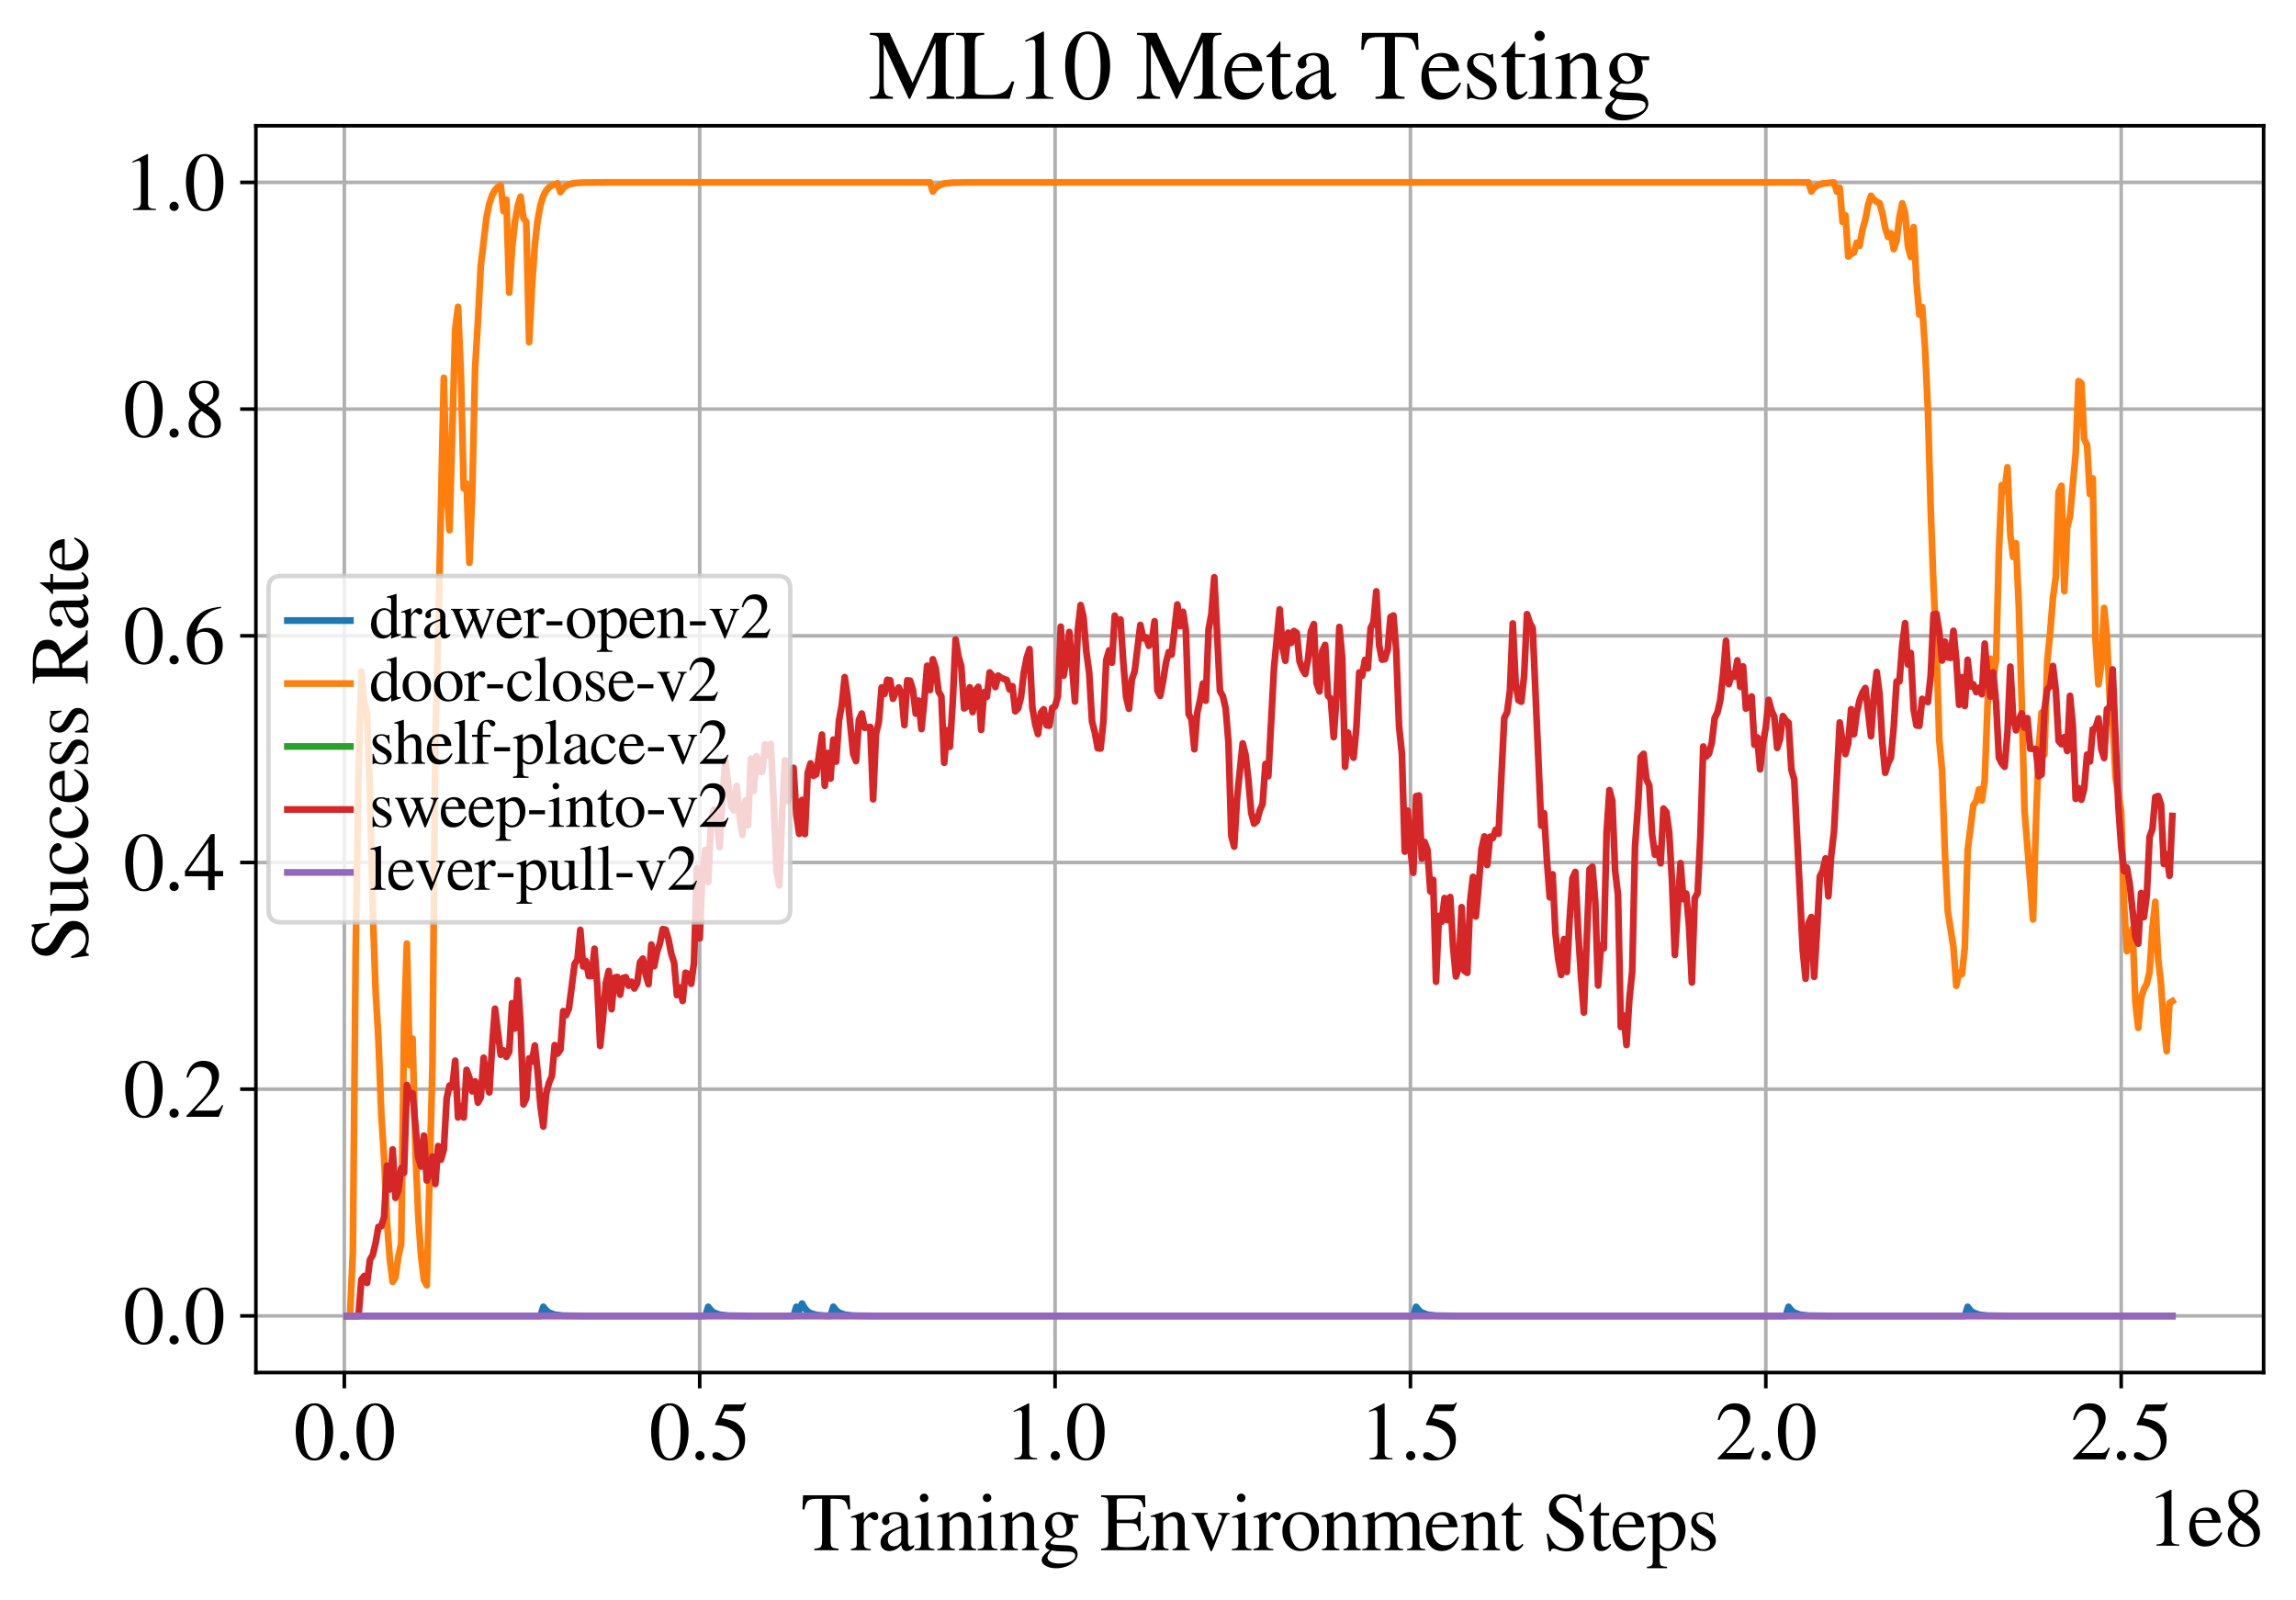 <?xml version="1.0" encoding="utf-8" standalone="no"?>
<!DOCTYPE svg PUBLIC "-//W3C//DTD SVG 1.1//EN"
  "http://www.w3.org/Graphics/SVG/1.1/DTD/svg11.dtd">
<svg xmlns:xlink="http://www.w3.org/1999/xlink" width="510.5pt" height="355.769pt" viewBox="0 0 510.5 355.769" xmlns="http://www.w3.org/2000/svg" version="1.1">
 <defs>
  <style type="text/css">*{stroke-linejoin: round; stroke-linecap: butt}</style>
 </defs>
 <g id="figure_1">
  <g id="patch_1">
   <path d="M 0 355.769 
L 510.5 355.769 
L 510.5 0 
L 0 0 
z
" style="fill: #ffffff"/>
  </g>
  <g id="axes_1">
   <g id="patch_2">
    <path d="M 56.9 305.152 
L 503.3 305.152 
L 503.3 27.952 
L 56.9 27.952 
z
" style="fill: #ffffff"/>
   </g>
   <g id="matplotlib.axis_1">
    <g id="xtick_1">
     <g id="line2d_1">
      <path d="M 76.559 305.152 
L 76.559 27.952 
" clip-path="url(#p63a2a1c8fd)" style="fill: none; stroke: #b0b0b0; stroke-width: 0.8; stroke-linecap: square"/>
     </g>
     <g id="line2d_2">
      <defs>
       <path id="md2940ab680" d="M 0 0 
L 0 3.5 
" style="stroke: #000000; stroke-width: 0.8"/>
      </defs>
      <g>
       <use xlink:href="#md2940ab680" x="76.559" y="305.152" style="stroke: #000000; stroke-width: 0.8"/>
      </g>
     </g>
     <g id="text_1">
      <!-- 0.0 -->
      <g transform="translate(65.309 324.446)scale(0.18 -0.18)">
       <defs>
        <path id="STIXGeneral-Regular-30" d="M 3046 2112 
Q 3046 1683 2963 1302 
Q 2880 922 2717 602 
Q 2554 282 2266 96 
Q 1978 -90 1600 -90 
Q 1210 -90 915 108 
Q 621 307 461 640 
Q 301 973 227 1350 
Q 154 1728 154 2150 
Q 154 2746 301 3222 
Q 448 3699 790 4012 
Q 1133 4326 1626 4326 
Q 2253 4326 2649 3712 
Q 3046 3098 3046 2112 
z
M 2432 2080 
Q 2432 3091 2217 3625 
Q 2003 4160 1587 4160 
Q 1190 4160 979 3622 
Q 768 3085 768 2106 
Q 768 1120 979 598 
Q 1190 77 1600 77 
Q 2003 77 2217 598 
Q 2432 1120 2432 2080 
z
" transform="scale(0.016)"/>
        <path id="STIXGeneral-Regular-2e" d="M 1158 275 
Q 1158 134 1052 32 
Q 947 -70 800 -70 
Q 653 -70 550 32 
Q 448 134 448 281 
Q 448 429 553 534 
Q 659 640 806 640 
Q 947 640 1052 531 
Q 1158 422 1158 275 
z
" transform="scale(0.016)"/>
       </defs>
       <use xlink:href="#STIXGeneral-Regular-30"/>
       <use xlink:href="#STIXGeneral-Regular-2e" x="50"/>
       <use xlink:href="#STIXGeneral-Regular-30" x="75"/>
      </g>
     </g>
    </g>
    <g id="xtick_2">
     <g id="line2d_3">
      <path d="M 155.573 305.152 
L 155.573 27.952 
" clip-path="url(#p63a2a1c8fd)" style="fill: none; stroke: #b0b0b0; stroke-width: 0.8; stroke-linecap: square"/>
     </g>
     <g id="line2d_4">
      <g>
       <use xlink:href="#md2940ab680" x="155.573" y="305.152" style="stroke: #000000; stroke-width: 0.8"/>
      </g>
     </g>
     <g id="text_2">
      <!-- 0.5 -->
      <g transform="translate(144.323 324.446)scale(0.18 -0.18)">
       <defs>
        <path id="STIXGeneral-Regular-35" d="M 2803 4358 
L 2573 3814 
Q 2534 3731 2400 3731 
L 1158 3731 
L 902 3187 
Q 1606 3053 1920 2896 
Q 2234 2739 2502 2368 
Q 2726 2061 2726 1555 
Q 2726 1094 2576 780 
Q 2426 467 2099 224 
Q 1664 -90 1011 -90 
Q 646 -90 422 19 
Q 198 128 198 307 
Q 198 550 486 550 
Q 717 550 960 352 
Q 1210 147 1414 147 
Q 1747 147 2012 480 
Q 2278 813 2278 1229 
Q 2278 1843 1850 2189 
Q 1293 2637 486 2637 
Q 410 2637 410 2688 
L 416 2720 
L 1114 4237 
L 2438 4237 
Q 2547 4237 2608 4269 
Q 2669 4301 2746 4403 
L 2803 4358 
z
" transform="scale(0.016)"/>
       </defs>
       <use xlink:href="#STIXGeneral-Regular-30"/>
       <use xlink:href="#STIXGeneral-Regular-2e" x="50"/>
       <use xlink:href="#STIXGeneral-Regular-35" x="75"/>
      </g>
     </g>
    </g>
    <g id="xtick_3">
     <g id="line2d_5">
      <path d="M 234.588 305.152 
L 234.588 27.952 
" clip-path="url(#p63a2a1c8fd)" style="fill: none; stroke: #b0b0b0; stroke-width: 0.8; stroke-linecap: square"/>
     </g>
     <g id="line2d_6">
      <g>
       <use xlink:href="#md2940ab680" x="234.588" y="305.152" style="stroke: #000000; stroke-width: 0.8"/>
      </g>
     </g>
     <g id="text_3">
      <!-- 1.0 -->
      <g transform="translate(223.338 324.446)scale(0.18 -0.18)">
       <defs>
        <path id="STIXGeneral-Regular-31" d="M 2522 0 
L 755 0 
L 755 96 
Q 1107 115 1235 227 
Q 1363 339 1363 608 
L 1363 3482 
Q 1363 3795 1171 3795 
Q 1082 3795 883 3718 
L 710 3654 
L 710 3744 
L 1856 4326 
L 1914 4307 
L 1914 486 
Q 1914 275 2042 185 
Q 2170 96 2522 96 
L 2522 0 
z
" transform="scale(0.016)"/>
       </defs>
       <use xlink:href="#STIXGeneral-Regular-31"/>
       <use xlink:href="#STIXGeneral-Regular-2e" x="50"/>
       <use xlink:href="#STIXGeneral-Regular-30" x="75"/>
      </g>
     </g>
    </g>
    <g id="xtick_4">
     <g id="line2d_7">
      <path d="M 313.602 305.152 
L 313.602 27.952 
" clip-path="url(#p63a2a1c8fd)" style="fill: none; stroke: #b0b0b0; stroke-width: 0.8; stroke-linecap: square"/>
     </g>
     <g id="line2d_8">
      <g>
       <use xlink:href="#md2940ab680" x="313.602" y="305.152" style="stroke: #000000; stroke-width: 0.8"/>
      </g>
     </g>
     <g id="text_4">
      <!-- 1.5 -->
      <g transform="translate(302.352 324.446)scale(0.18 -0.18)">
       <use xlink:href="#STIXGeneral-Regular-31"/>
       <use xlink:href="#STIXGeneral-Regular-2e" x="50"/>
       <use xlink:href="#STIXGeneral-Regular-35" x="75"/>
      </g>
     </g>
    </g>
    <g id="xtick_5">
     <g id="line2d_9">
      <path d="M 392.617 305.152 
L 392.617 27.952 
" clip-path="url(#p63a2a1c8fd)" style="fill: none; stroke: #b0b0b0; stroke-width: 0.8; stroke-linecap: square"/>
     </g>
     <g id="line2d_10">
      <g>
       <use xlink:href="#md2940ab680" x="392.617" y="305.152" style="stroke: #000000; stroke-width: 0.8"/>
      </g>
     </g>
     <g id="text_5">
      <!-- 2.0 -->
      <g transform="translate(381.367 324.446)scale(0.18 -0.18)">
       <defs>
        <path id="STIXGeneral-Regular-32" d="M 3034 877 
L 2688 0 
L 186 0 
L 186 77 
L 1325 1286 
Q 1773 1754 1965 2144 
Q 2157 2534 2157 2950 
Q 2157 3379 1920 3616 
Q 1683 3853 1267 3853 
Q 922 3853 720 3673 
Q 518 3494 326 3021 
L 192 3053 
Q 301 3648 630 3987 
Q 960 4326 1523 4326 
Q 2054 4326 2380 4006 
Q 2707 3686 2707 3200 
Q 2707 2477 1888 1613 
L 832 486 
L 2330 486 
Q 2541 486 2665 569 
Q 2790 653 2944 915 
L 3034 877 
z
" transform="scale(0.016)"/>
       </defs>
       <use xlink:href="#STIXGeneral-Regular-32"/>
       <use xlink:href="#STIXGeneral-Regular-2e" x="50"/>
       <use xlink:href="#STIXGeneral-Regular-30" x="75"/>
      </g>
     </g>
    </g>
    <g id="xtick_6">
     <g id="line2d_11">
      <path d="M 471.631 305.152 
L 471.631 27.952 
" clip-path="url(#p63a2a1c8fd)" style="fill: none; stroke: #b0b0b0; stroke-width: 0.8; stroke-linecap: square"/>
     </g>
     <g id="line2d_12">
      <g>
       <use xlink:href="#md2940ab680" x="471.631" y="305.152" style="stroke: #000000; stroke-width: 0.8"/>
      </g>
     </g>
     <g id="text_6">
      <!-- 2.5 -->
      <g transform="translate(460.381 324.446)scale(0.18 -0.18)">
       <use xlink:href="#STIXGeneral-Regular-32"/>
       <use xlink:href="#STIXGeneral-Regular-2e" x="50"/>
       <use xlink:href="#STIXGeneral-Regular-35" x="75"/>
      </g>
     </g>
    </g>
    <g id="text_7">
     <!-- Training Environment Steps -->
     <g transform="translate(178.105 344.646)scale(0.18 -0.18)">
      <defs>
       <path id="STIXGeneral-Regular-54" d="M 3795 3149 
L 3642 3149 
Q 3539 3674 3353 3821 
Q 3168 3968 2656 3968 
L 2278 3968 
L 2278 710 
Q 2278 346 2387 243 
Q 2496 141 2893 122 
L 2893 0 
L 1024 0 
L 1024 122 
Q 1427 147 1526 256 
Q 1626 365 1626 787 
L 1626 3968 
L 1242 3968 
Q 723 3968 540 3817 
Q 358 3667 262 3149 
L 109 3149 
L 154 4237 
L 3750 4237 
L 3795 3149 
z
" transform="scale(0.016)"/>
       <path id="STIXGeneral-Regular-72" d="M 1024 2931 
L 1024 2342 
Q 1267 2688 1430 2816 
Q 1594 2944 1792 2944 
Q 1958 2944 2051 2854 
Q 2144 2765 2144 2605 
Q 2144 2470 2077 2393 
Q 2010 2317 1894 2317 
Q 1773 2317 1638 2445 
Q 1536 2541 1472 2541 
Q 1338 2541 1181 2355 
Q 1024 2170 1024 2016 
L 1024 576 
Q 1024 301 1133 205 
Q 1242 109 1568 96 
L 1568 0 
L 32 0 
L 32 96 
Q 339 154 412 224 
Q 486 294 486 538 
L 486 2138 
Q 486 2349 438 2435 
Q 390 2522 269 2522 
Q 166 2522 45 2496 
L 45 2598 
Q 448 2726 992 2944 
L 1024 2931 
z
" transform="scale(0.016)"/>
       <path id="STIXGeneral-Regular-61" d="M 2829 422 
L 2829 243 
Q 2586 -64 2253 -64 
Q 1888 -64 1843 403 
L 1837 403 
Q 1427 -64 909 -64 
Q 608 -64 422 112 
Q 237 288 237 602 
Q 237 1050 685 1350 
Q 992 1555 1837 1869 
L 1837 2214 
Q 1837 2502 1699 2646 
Q 1562 2790 1338 2790 
Q 1146 2790 1018 2697 
Q 890 2605 890 2477 
Q 890 2419 909 2348 
Q 928 2278 928 2208 
Q 928 2112 841 2029 
Q 755 1946 634 1946 
Q 525 1946 441 2029 
Q 358 2112 358 2240 
Q 358 2547 685 2752 
Q 986 2944 1421 2944 
Q 1939 2944 2176 2656 
Q 2291 2522 2323 2384 
Q 2355 2246 2355 1946 
L 2355 723 
Q 2355 301 2554 301 
Q 2682 301 2829 422 
z
M 1837 813 
L 1837 1715 
Q 1248 1510 1018 1293 
Q 800 1094 800 800 
Q 800 557 921 432 
Q 1043 307 1242 307 
Q 1453 307 1613 410 
Q 1747 506 1792 589 
Q 1837 672 1837 813 
z
" transform="scale(0.016)"/>
       <path id="STIXGeneral-Regular-69" d="M 1152 4045 
Q 1152 3904 1056 3811 
Q 960 3718 819 3718 
Q 685 3718 592 3811 
Q 499 3904 499 4045 
Q 499 4179 595 4275 
Q 691 4371 826 4371 
Q 966 4371 1059 4275 
Q 1152 4179 1152 4045 
z
M 1619 0 
L 102 0 
L 102 96 
Q 435 115 521 211 
Q 608 307 608 666 
L 608 2118 
Q 608 2342 563 2432 
Q 518 2522 397 2522 
Q 243 2522 128 2490 
L 128 2592 
L 1120 2944 
L 1146 2918 
L 1146 672 
Q 1146 314 1226 218 
Q 1306 122 1619 96 
L 1619 0 
z
" transform="scale(0.016)"/>
       <path id="STIXGeneral-Regular-6e" d="M 3104 0 
L 1773 0 
L 1779 96 
Q 2016 115 2096 233 
Q 2176 352 2176 672 
L 2176 1946 
Q 2176 2592 1709 2592 
Q 1549 2592 1408 2515 
Q 1267 2438 1050 2227 
L 1050 461 
Q 1050 269 1136 192 
Q 1222 115 1466 96 
L 1466 0 
L 115 0 
L 115 96 
Q 358 115 435 214 
Q 512 314 512 602 
L 512 2157 
Q 512 2394 467 2483 
Q 422 2573 288 2573 
Q 160 2573 102 2547 
L 102 2656 
Q 550 2784 979 2944 
L 1030 2925 
L 1030 2426 
L 1037 2426 
Q 1491 2944 1958 2944 
Q 2323 2944 2518 2688 
Q 2714 2432 2714 1958 
L 2714 544 
Q 2714 288 2790 205 
Q 2867 122 3104 96 
L 3104 0 
z
" transform="scale(0.016)"/>
       <path id="STIXGeneral-Regular-67" d="M 3008 2483 
L 2477 2483 
Q 2598 2208 2598 1946 
Q 2598 1453 2265 1203 
Q 1933 954 1600 954 
Q 1530 954 1357 973 
L 1235 986 
Q 1107 947 979 812 
Q 851 678 851 582 
Q 851 435 1350 410 
L 2176 371 
Q 2528 358 2739 172 
Q 2950 -13 2950 -314 
Q 2950 -685 2566 -986 
Q 2035 -1395 1286 -1395 
Q 826 -1395 502 -1212 
Q 179 -1030 179 -774 
Q 179 -595 320 -419 
Q 461 -243 806 6 
Q 602 102 534 172 
Q 467 243 467 346 
Q 467 531 762 787 
Q 909 915 1037 1043 
Q 717 1203 579 1401 
Q 442 1600 442 1901 
Q 442 2336 752 2640 
Q 1062 2944 1510 2944 
Q 1766 2944 2022 2848 
L 2163 2797 
Q 2349 2733 2515 2733 
L 3008 2733 
L 3008 2483 
z
M 973 2163 
L 973 2144 
Q 973 1683 1155 1398 
Q 1338 1114 1632 1114 
Q 1850 1114 1978 1270 
Q 2106 1427 2106 1690 
Q 2106 2112 1914 2464 
Q 1754 2765 1446 2765 
Q 1222 2765 1097 2605 
Q 973 2445 973 2163 
z
M 2771 -410 
Q 2771 -230 2595 -163 
Q 2419 -96 1978 -96 
Q 1344 -96 941 -13 
Q 749 -243 688 -348 
Q 627 -454 627 -563 
Q 627 -774 880 -902 
Q 1133 -1030 1555 -1030 
Q 2099 -1030 2435 -860 
Q 2771 -691 2771 -410 
z
" transform="scale(0.016)"/>
       <path id="STIXGeneral-Regular-20" transform="scale(0.016)"/>
       <path id="STIXGeneral-Regular-45" d="M 3821 1082 
L 3526 0 
L 77 0 
L 77 122 
Q 442 147 538 252 
Q 634 358 634 730 
L 634 3520 
Q 634 3878 534 3987 
Q 435 4096 77 4115 
L 77 4237 
L 3469 4237 
L 3494 3322 
L 3334 3322 
Q 3264 3750 3085 3872 
Q 2906 3994 2349 3994 
L 1510 3994 
Q 1370 3994 1328 3952 
Q 1286 3910 1286 3763 
L 1286 2355 
L 2253 2355 
Q 2656 2355 2787 2470 
Q 2918 2586 2976 2970 
L 3123 2970 
L 3123 1472 
L 2976 1472 
Q 2918 1875 2790 1984 
Q 2662 2093 2253 2093 
L 1286 2093 
L 1286 538 
Q 1286 346 1420 291 
Q 1555 237 1933 237 
L 2163 237 
Q 2848 237 3136 403 
Q 3424 570 3642 1082 
L 3821 1082 
z
" transform="scale(0.016)"/>
       <path id="STIXGeneral-Regular-76" d="M 3053 2880 
L 3053 2784 
Q 2906 2771 2835 2688 
Q 2765 2605 2637 2285 
L 1818 230 
Q 1690 -90 1638 -90 
Q 1587 -90 1523 77 
Q 1510 96 1497 141 
Q 1485 186 1472 211 
L 704 2048 
Q 499 2534 403 2652 
Q 307 2771 122 2784 
L 122 2880 
L 1376 2880 
L 1376 2784 
Q 1210 2771 1146 2732 
Q 1082 2694 1082 2611 
Q 1082 2509 1139 2368 
L 1792 730 
L 2426 2387 
Q 2464 2483 2464 2579 
Q 2464 2758 2163 2784 
L 2163 2880 
L 3053 2880 
z
" transform="scale(0.016)"/>
       <path id="STIXGeneral-Regular-6f" d="M 3008 1478 
Q 3008 806 2608 371 
Q 2208 -64 1568 -64 
Q 979 -64 582 368 
Q 186 800 186 1459 
Q 186 2125 582 2534 
Q 979 2944 1626 2944 
Q 2221 2944 2614 2537 
Q 3008 2131 3008 1478 
z
M 2432 1306 
Q 2432 2035 2112 2445 
Q 1856 2765 1504 2765 
Q 1171 2765 966 2493 
Q 762 2221 762 1747 
Q 762 928 1101 435 
Q 1318 115 1677 115 
Q 2029 115 2230 432 
Q 2432 749 2432 1306 
z
" transform="scale(0.016)"/>
       <path id="STIXGeneral-Regular-6d" d="M 4960 0 
L 3565 0 
L 3565 96 
Q 3834 122 3907 208 
Q 3981 294 3981 576 
L 3981 1894 
Q 3981 2278 3869 2444 
Q 3757 2611 3488 2611 
Q 3264 2611 3107 2521 
Q 2950 2432 2803 2221 
L 2803 608 
Q 2803 301 2896 201 
Q 2989 102 3264 96 
L 3264 0 
L 1830 0 
L 1830 96 
Q 2112 115 2189 188 
Q 2266 262 2266 550 
L 2266 1901 
Q 2266 2611 1850 2611 
Q 1670 2611 1468 2531 
Q 1267 2451 1171 2336 
Q 1088 2240 1088 2227 
L 1088 448 
Q 1088 243 1177 176 
Q 1267 109 1523 96 
L 1523 0 
L 102 0 
L 102 96 
Q 371 102 460 195 
Q 550 288 550 563 
L 550 2150 
Q 550 2387 499 2480 
Q 448 2573 326 2573 
Q 230 2573 122 2547 
L 122 2656 
Q 557 2778 1011 2944 
L 1062 2925 
L 1062 2451 
L 1075 2451 
Q 1363 2752 1584 2848 
Q 1805 2944 2054 2944 
Q 2560 2944 2733 2406 
Q 3232 2944 3776 2944 
Q 4518 2944 4518 1792 
L 4518 493 
Q 4518 282 4582 202 
Q 4646 122 4794 109 
L 4960 96 
L 4960 0 
z
" transform="scale(0.016)"/>
       <path id="STIXGeneral-Regular-65" d="M 2611 1050 
L 2714 1005 
Q 2330 -64 1376 -64 
Q 813 -64 486 329 
Q 160 723 160 1389 
Q 160 2074 525 2509 
Q 890 2944 1485 2944 
Q 2061 2944 2374 2502 
Q 2560 2246 2592 1773 
L 621 1773 
Q 646 1370 700 1158 
Q 755 947 915 730 
Q 1184 378 1626 378 
Q 1939 378 2153 531 
Q 2368 685 2611 1050 
z
M 634 1978 
L 1939 1978 
Q 1882 2381 1750 2547 
Q 1619 2714 1312 2714 
Q 1043 2714 864 2525 
Q 685 2336 634 1978 
z
" transform="scale(0.016)"/>
       <path id="STIXGeneral-Regular-74" d="M 1702 493 
L 1786 422 
Q 1478 -64 1011 -64 
Q 448 -64 448 749 
L 448 2675 
L 109 2675 
Q 83 2694 83 2720 
Q 83 2771 192 2842 
Q 435 2982 813 3526 
Q 826 3546 874 3606 
Q 922 3667 941 3706 
Q 986 3706 986 3622 
L 986 2880 
L 1632 2880 
L 1632 2675 
L 986 2675 
L 986 845 
Q 986 538 1062 403 
Q 1139 269 1318 269 
Q 1510 269 1702 493 
z
" transform="scale(0.016)"/>
       <path id="STIXGeneral-Regular-53" d="M 3002 2963 
L 2842 2963 
Q 2733 3360 2579 3565 
Q 2189 4064 1651 4064 
Q 1357 4064 1181 3894 
Q 1005 3725 1005 3456 
Q 1005 3328 1069 3206 
Q 1133 3085 1206 2998 
Q 1280 2912 1465 2784 
Q 1651 2656 1766 2589 
Q 1882 2522 2150 2362 
Q 2669 2061 2905 1763 
Q 3142 1466 3142 1107 
Q 3142 576 2771 243 
Q 2400 -90 1837 -90 
Q 1421 -90 1082 58 
Q 915 128 781 128 
Q 704 128 653 70 
Q 602 13 602 -83 
L 461 -83 
L 275 1274 
L 416 1274 
Q 845 141 1734 141 
Q 2074 141 2285 342 
Q 2496 544 2496 858 
Q 2496 1158 2310 1363 
Q 2003 1696 1235 2106 
Q 454 2522 454 3206 
Q 454 3718 768 4022 
Q 1082 4326 1568 4326 
Q 1907 4326 2240 4186 
Q 2413 4109 2522 4109 
Q 2688 4109 2726 4326 
L 2861 4326 
L 3002 2963 
z
" transform="scale(0.016)"/>
       <path id="STIXGeneral-Regular-70" d="M 1018 2931 
L 1018 2438 
Q 1421 2944 1939 2944 
Q 2406 2944 2707 2560 
Q 3008 2176 3008 1581 
Q 3008 883 2621 409 
Q 2234 -64 1664 -64 
Q 1466 -64 1328 -6 
Q 1190 51 1018 211 
L 1018 -794 
Q 1018 -1094 1120 -1180 
Q 1222 -1267 1581 -1274 
L 1581 -1389 
L 32 -1389 
L 32 -1280 
Q 314 -1254 397 -1171 
Q 480 -1088 480 -838 
L 480 2157 
Q 480 2381 429 2451 
Q 378 2522 218 2522 
Q 115 2522 58 2515 
L 58 2618 
Q 506 2752 979 2944 
L 1018 2931 
z
M 1018 2138 
L 1018 563 
Q 1018 422 1238 281 
Q 1459 141 1683 141 
Q 2029 141 2243 467 
Q 2458 794 2458 1325 
Q 2458 1888 2243 2224 
Q 2029 2560 1670 2560 
Q 1446 2560 1232 2419 
Q 1018 2278 1018 2138 
z
" transform="scale(0.016)"/>
       <path id="STIXGeneral-Regular-73" d="M 998 1926 
L 1664 1523 
Q 1984 1331 2105 1164 
Q 2227 998 2227 736 
Q 2227 416 1961 176 
Q 1696 -64 1331 -64 
Q 1030 -64 864 -6 
Q 691 51 570 51 
Q 461 51 416 -26 
L 333 -26 
L 333 979 
L 435 979 
Q 538 512 730 294 
Q 922 77 1248 77 
Q 1485 77 1632 211 
Q 1779 346 1779 550 
Q 1779 845 1440 1030 
L 1094 1222 
Q 326 1651 326 2150 
Q 326 2522 566 2730 
Q 806 2938 1210 2938 
Q 1491 2938 1638 2867 
Q 1754 2816 1818 2816 
Q 1862 2816 1920 2880 
L 1990 2880 
L 2022 2010 
L 1926 2010 
Q 1818 2445 1654 2621 
Q 1491 2797 1203 2797 
Q 986 2797 854 2688 
Q 723 2579 723 2362 
Q 723 2253 796 2128 
Q 870 2003 998 1926 
z
" transform="scale(0.016)"/>
      </defs>
      <use xlink:href="#STIXGeneral-Regular-54"/>
      <use xlink:href="#STIXGeneral-Regular-72" x="61.1"/>
      <use xlink:href="#STIXGeneral-Regular-61" x="94.4"/>
      <use xlink:href="#STIXGeneral-Regular-69" x="138.8"/>
      <use xlink:href="#STIXGeneral-Regular-6e" x="166.6"/>
      <use xlink:href="#STIXGeneral-Regular-69" x="216.6"/>
      <use xlink:href="#STIXGeneral-Regular-6e" x="244.4"/>
      <use xlink:href="#STIXGeneral-Regular-67" x="294.4"/>
      <use xlink:href="#STIXGeneral-Regular-20" x="344.4"/>
      <use xlink:href="#STIXGeneral-Regular-45" x="369.4"/>
      <use xlink:href="#STIXGeneral-Regular-6e" x="430.5"/>
      <use xlink:href="#STIXGeneral-Regular-76" x="480.5"/>
      <use xlink:href="#STIXGeneral-Regular-69" x="530.5"/>
      <use xlink:href="#STIXGeneral-Regular-72" x="558.3"/>
      <use xlink:href="#STIXGeneral-Regular-6f" x="591.6"/>
      <use xlink:href="#STIXGeneral-Regular-6e" x="641.6"/>
      <use xlink:href="#STIXGeneral-Regular-6d" x="691.6"/>
      <use xlink:href="#STIXGeneral-Regular-65" x="769.4"/>
      <use xlink:href="#STIXGeneral-Regular-6e" x="813.8"/>
      <use xlink:href="#STIXGeneral-Regular-74" x="863.8"/>
      <use xlink:href="#STIXGeneral-Regular-20" x="891.6"/>
      <use xlink:href="#STIXGeneral-Regular-53" x="916.6"/>
      <use xlink:href="#STIXGeneral-Regular-74" x="972.2"/>
      <use xlink:href="#STIXGeneral-Regular-65" x="1000"/>
      <use xlink:href="#STIXGeneral-Regular-70" x="1044.4"/>
      <use xlink:href="#STIXGeneral-Regular-73" x="1094.4"/>
     </g>
    </g>
    <g id="text_8">
     <!-- 1e8 -->
     <g transform="translate(477.307 343.646)scale(0.18 -0.18)">
      <defs>
       <path id="STIXGeneral-Regular-38" d="M 2848 992 
Q 2848 499 2505 204 
Q 2163 -90 1587 -90 
Q 1050 -90 704 204 
Q 358 499 358 954 
Q 358 1293 524 1533 
Q 691 1773 1190 2125 
Q 710 2522 553 2765 
Q 397 3008 397 3328 
Q 397 3782 745 4054 
Q 1094 4326 1638 4326 
Q 2106 4326 2410 4060 
Q 2714 3795 2714 3411 
Q 2714 3059 2531 2848 
Q 2349 2637 1856 2374 
Q 2432 1990 2640 1689 
Q 2848 1389 2848 992 
z
M 2272 3411 
Q 2272 3744 2086 3945 
Q 1901 4147 1574 4147 
Q 1248 4147 1059 3977 
Q 870 3808 870 3513 
Q 870 3219 1059 2979 
Q 1248 2739 1670 2490 
Q 1997 2682 2134 2896 
Q 2272 3110 2272 3411 
z
M 1734 1741 
L 1357 1997 
Q 1075 1766 960 1545 
Q 845 1325 845 1011 
Q 845 576 1065 333 
Q 1286 90 1658 90 
Q 1971 90 2166 285 
Q 2362 480 2362 794 
Q 2362 1082 2214 1299 
Q 2067 1517 1734 1741 
z
" transform="scale(0.016)"/>
      </defs>
      <use xlink:href="#STIXGeneral-Regular-31"/>
      <use xlink:href="#STIXGeneral-Regular-65" x="50"/>
      <use xlink:href="#STIXGeneral-Regular-38" x="94.4"/>
     </g>
    </g>
   </g>
   <g id="matplotlib.axis_2">
    <g id="ytick_1">
     <g id="line2d_13">
      <path d="M 56.9 292.552 
L 503.3 292.552 
" clip-path="url(#p63a2a1c8fd)" style="fill: none; stroke: #b0b0b0; stroke-width: 0.8; stroke-linecap: square"/>
     </g>
     <g id="line2d_14">
      <defs>
       <path id="m4eff7bd503" d="M 0 0 
L -3.5 0 
" style="stroke: #000000; stroke-width: 0.8"/>
      </defs>
      <g>
       <use xlink:href="#m4eff7bd503" x="56.9" y="292.552" style="stroke: #000000; stroke-width: 0.8"/>
      </g>
     </g>
     <g id="text_9">
      <!-- 0.0 -->
      <g transform="translate(27.4 298.699)scale(0.18 -0.18)">
       <use xlink:href="#STIXGeneral-Regular-30"/>
       <use xlink:href="#STIXGeneral-Regular-2e" x="50"/>
       <use xlink:href="#STIXGeneral-Regular-30" x="75"/>
      </g>
     </g>
    </g>
    <g id="ytick_2">
     <g id="line2d_15">
      <path d="M 56.9 242.152 
L 503.3 242.152 
" clip-path="url(#p63a2a1c8fd)" style="fill: none; stroke: #b0b0b0; stroke-width: 0.8; stroke-linecap: square"/>
     </g>
     <g id="line2d_16">
      <g>
       <use xlink:href="#m4eff7bd503" x="56.9" y="242.152" style="stroke: #000000; stroke-width: 0.8"/>
      </g>
     </g>
     <g id="text_10">
      <!-- 0.2 -->
      <g transform="translate(27.4 248.299)scale(0.18 -0.18)">
       <use xlink:href="#STIXGeneral-Regular-30"/>
       <use xlink:href="#STIXGeneral-Regular-2e" x="50"/>
       <use xlink:href="#STIXGeneral-Regular-32" x="75"/>
      </g>
     </g>
    </g>
    <g id="ytick_3">
     <g id="line2d_17">
      <path d="M 56.9 191.752 
L 503.3 191.752 
" clip-path="url(#p63a2a1c8fd)" style="fill: none; stroke: #b0b0b0; stroke-width: 0.8; stroke-linecap: square"/>
     </g>
     <g id="line2d_18">
      <g>
       <use xlink:href="#m4eff7bd503" x="56.9" y="191.752" style="stroke: #000000; stroke-width: 0.8"/>
      </g>
     </g>
     <g id="text_11">
      <!-- 0.4 -->
      <g transform="translate(27.4 197.899)scale(0.18 -0.18)">
       <defs>
        <path id="STIXGeneral-Regular-34" d="M 3027 1069 
L 2368 1069 
L 2368 0 
L 1869 0 
L 1869 1069 
L 77 1069 
L 77 1478 
L 2086 4326 
L 2368 4326 
L 2368 1478 
L 3027 1478 
L 3027 1069 
z
M 1869 1478 
L 1869 3674 
L 333 1478 
L 1869 1478 
z
" transform="scale(0.016)"/>
       </defs>
       <use xlink:href="#STIXGeneral-Regular-30"/>
       <use xlink:href="#STIXGeneral-Regular-2e" x="50"/>
       <use xlink:href="#STIXGeneral-Regular-34" x="75"/>
      </g>
     </g>
    </g>
    <g id="ytick_4">
     <g id="line2d_19">
      <path d="M 56.9 141.352 
L 503.3 141.352 
" clip-path="url(#p63a2a1c8fd)" style="fill: none; stroke: #b0b0b0; stroke-width: 0.8; stroke-linecap: square"/>
     </g>
     <g id="line2d_20">
      <g>
       <use xlink:href="#m4eff7bd503" x="56.9" y="141.352" style="stroke: #000000; stroke-width: 0.8"/>
      </g>
     </g>
     <g id="text_12">
      <!-- 0.6 -->
      <g transform="translate(27.4 147.499)scale(0.18 -0.18)">
       <defs>
        <path id="STIXGeneral-Regular-36" d="M 2854 4378 
L 2867 4275 
Q 2112 4154 1606 3664 
Q 1101 3174 973 2451 
Q 1344 2739 1786 2739 
Q 2349 2739 2672 2380 
Q 2995 2022 2995 1402 
Q 2995 774 2669 378 
Q 2291 -90 1651 -90 
Q 870 -90 518 557 
Q 218 1107 218 1786 
Q 218 2835 915 3552 
Q 1312 3962 1731 4131 
Q 2150 4301 2854 4378 
z
M 2419 1203 
Q 2419 2445 1555 2445 
Q 1235 2445 1024 2275 
Q 813 2106 813 1702 
Q 813 954 1046 522 
Q 1280 90 1722 90 
Q 2061 90 2240 394 
Q 2419 698 2419 1203 
z
" transform="scale(0.016)"/>
       </defs>
       <use xlink:href="#STIXGeneral-Regular-30"/>
       <use xlink:href="#STIXGeneral-Regular-2e" x="50"/>
       <use xlink:href="#STIXGeneral-Regular-36" x="75"/>
      </g>
     </g>
    </g>
    <g id="ytick_5">
     <g id="line2d_21">
      <path d="M 56.9 90.952 
L 503.3 90.952 
" clip-path="url(#p63a2a1c8fd)" style="fill: none; stroke: #b0b0b0; stroke-width: 0.8; stroke-linecap: square"/>
     </g>
     <g id="line2d_22">
      <g>
       <use xlink:href="#m4eff7bd503" x="56.9" y="90.952" style="stroke: #000000; stroke-width: 0.8"/>
      </g>
     </g>
     <g id="text_13">
      <!-- 0.8 -->
      <g transform="translate(27.4 97.099)scale(0.18 -0.18)">
       <use xlink:href="#STIXGeneral-Regular-30"/>
       <use xlink:href="#STIXGeneral-Regular-2e" x="50"/>
       <use xlink:href="#STIXGeneral-Regular-38" x="75"/>
      </g>
     </g>
    </g>
    <g id="ytick_6">
     <g id="line2d_23">
      <path d="M 56.9 40.552 
L 503.3 40.552 
" clip-path="url(#p63a2a1c8fd)" style="fill: none; stroke: #b0b0b0; stroke-width: 0.8; stroke-linecap: square"/>
     </g>
     <g id="line2d_24">
      <g>
       <use xlink:href="#m4eff7bd503" x="56.9" y="40.552" style="stroke: #000000; stroke-width: 0.8"/>
      </g>
     </g>
     <g id="text_14">
      <!-- 1.0 -->
      <g transform="translate(27.4 46.699)scale(0.18 -0.18)">
       <use xlink:href="#STIXGeneral-Regular-31"/>
       <use xlink:href="#STIXGeneral-Regular-2e" x="50"/>
       <use xlink:href="#STIXGeneral-Regular-30" x="75"/>
      </g>
     </g>
    </g>
    <g id="text_15">
     <!-- Success Rate -->
     <g transform="translate(19.493 213.797)rotate(-90)scale(0.18 -0.18)">
      <defs>
       <path id="STIXGeneral-Regular-75" d="M 3072 320 
L 3072 230 
Q 2573 96 2195 -58 
L 2163 -38 
L 2163 486 
L 2150 486 
Q 1747 -64 1235 -64 
Q 870 -64 662 160 
Q 454 384 454 755 
L 454 2362 
Q 454 2598 371 2688 
Q 288 2778 58 2790 
L 58 2880 
L 992 2880 
L 992 813 
Q 992 595 1123 451 
Q 1254 307 1446 307 
Q 1760 307 1984 506 
Q 2067 582 2099 649 
Q 2131 717 2131 877 
L 2131 2355 
Q 2131 2605 2041 2678 
Q 1952 2752 1658 2771 
L 1658 2880 
L 2669 2880 
L 2669 685 
Q 2669 461 2742 390 
Q 2816 320 3034 320 
L 3072 320 
z
" transform="scale(0.016)"/>
       <path id="STIXGeneral-Regular-63" d="M 2547 998 
L 2637 941 
Q 2362 403 2112 205 
Q 1786 -64 1376 -64 
Q 845 -64 502 336 
Q 160 736 160 1357 
Q 160 2170 698 2618 
Q 1094 2944 1562 2944 
Q 1965 2944 2256 2749 
Q 2547 2554 2547 2285 
Q 2547 2176 2457 2096 
Q 2368 2016 2246 2016 
Q 2022 2016 1939 2310 
L 1901 2451 
Q 1850 2630 1773 2694 
Q 1696 2758 1523 2758 
Q 1133 2758 893 2451 
Q 653 2144 653 1645 
Q 653 1094 928 745 
Q 1203 397 1645 397 
Q 1920 397 2118 528 
Q 2317 659 2547 998 
z
" transform="scale(0.016)"/>
       <path id="STIXGeneral-Regular-52" d="M 4224 0 
L 3187 0 
L 1664 1971 
L 1306 1958 
L 1306 717 
Q 1306 352 1405 249 
Q 1504 147 1875 122 
L 1875 0 
L 109 0 
L 109 122 
Q 474 154 563 262 
Q 653 371 653 794 
L 653 3526 
Q 653 3885 563 3987 
Q 474 4090 109 4115 
L 109 4237 
L 1850 4237 
Q 2726 4237 3187 3859 
Q 3501 3603 3501 3091 
Q 3501 2221 2342 2042 
L 3622 422 
Q 3757 256 3878 198 
Q 4000 141 4224 122 
L 4224 0 
z
M 1306 3731 
L 1306 2195 
Q 1766 2202 1990 2246 
Q 2214 2291 2438 2413 
Q 2803 2618 2803 3142 
Q 2803 4000 1632 4000 
Q 1459 4000 1382 3945 
Q 1306 3891 1306 3731 
z
" transform="scale(0.016)"/>
      </defs>
      <use xlink:href="#STIXGeneral-Regular-53"/>
      <use xlink:href="#STIXGeneral-Regular-75" x="55.6"/>
      <use xlink:href="#STIXGeneral-Regular-63" x="105.6"/>
      <use xlink:href="#STIXGeneral-Regular-63" x="150"/>
      <use xlink:href="#STIXGeneral-Regular-65" x="194.4"/>
      <use xlink:href="#STIXGeneral-Regular-73" x="238.8"/>
      <use xlink:href="#STIXGeneral-Regular-73" x="277.7"/>
      <use xlink:href="#STIXGeneral-Regular-20" x="316.6"/>
      <use xlink:href="#STIXGeneral-Regular-52" x="341.6"/>
      <use xlink:href="#STIXGeneral-Regular-61" x="408.3"/>
      <use xlink:href="#STIXGeneral-Regular-74" x="452.7"/>
      <use xlink:href="#STIXGeneral-Regular-65" x="480.5"/>
     </g>
    </g>
   </g>
   <g id="line2d_25">
    <path d="M 77.191 292.552 
L 120.175 292.552 
L 120.807 290.536 
L 121.439 291.343 
L 122.071 291.826 
L 123.335 292.291 
L 125.232 292.496 
L 129.656 292.551 
L 156.837 292.552 
L 157.47 290.536 
L 158.102 291.343 
L 158.734 291.826 
L 159.998 292.291 
L 161.894 292.496 
L 166.319 292.551 
L 176.433 292.552 
L 177.065 290.536 
L 177.697 291.343 
L 178.329 289.81 
L 178.962 290.907 
L 179.594 291.565 
L 180.226 291.96 
L 181.49 292.339 
L 183.386 292.506 
L 184.651 292.536 
L 185.283 290.526 
L 185.915 291.337 
L 186.547 291.823 
L 187.811 292.29 
L 189.707 292.495 
L 194.132 292.551 
L 306.017 292.552 
L 314.234 292.552 
L 314.866 290.536 
L 315.498 291.343 
L 316.131 291.826 
L 317.395 292.291 
L 319.291 292.496 
L 323.716 292.551 
L 397.041 292.552 
L 397.673 290.536 
L 398.306 291.343 
L 398.938 291.826 
L 400.202 292.291 
L 402.098 292.496 
L 406.523 292.551 
L 436.865 292.552 
L 437.497 290.536 
L 438.129 291.343 
L 438.761 291.826 
L 440.025 292.291 
L 441.922 292.496 
L 446.346 292.551 
L 483.009 292.552 
L 483.009 292.552 
" clip-path="url(#p63a2a1c8fd)" style="fill: none; stroke: #1f77b4; stroke-width: 1.5; stroke-linecap: square"/>
   </g>
   <g id="line2d_26">
    <path d="M 77.191 292.552 
L 77.823 292.552 
L 78.455 278.44 
L 79.087 211.509 
L 79.719 171.35 
L 80.351 149.271 
L 80.984 156.183 
L 81.616 158.315 
L 82.248 175.722 
L 82.88 202.294 
L 83.512 220.253 
L 84.144 231.029 
L 84.776 247.574 
L 85.408 257.501 
L 86.041 271.522 
L 86.673 279.934 
L 87.305 284.981 
L 87.937 283.978 
L 88.569 279.343 
L 89.201 276.563 
L 89.833 228.527 
L 90.465 209.785 
L 91.097 236.844 
L 91.73 230.903 
L 92.362 255.563 
L 92.994 270.358 
L 93.626 279.236 
L 94.258 284.562 
L 94.89 285.742 
L 96.154 236.878 
L 96.786 164.396 
L 97.419 141.066 
L 98.683 83.995 
L 99.315 108.954 
L 99.947 117.881 
L 101.211 73.229 
L 101.843 68.222 
L 102.476 83.362 
L 103.108 108.574 
L 103.74 107.573 
L 104.372 125.117 
L 105.004 109.435 
L 105.636 81.882 
L 106.268 71.398 
L 106.9 59.06 
L 108.165 48.424 
L 108.797 45.276 
L 109.429 43.386 
L 110.061 42.253 
L 110.693 41.572 
L 111.325 41.164 
L 111.957 46.967 
L 112.589 44.401 
L 113.221 65.038 
L 113.854 55.243 
L 114.486 49.367 
L 115.118 45.841 
L 115.75 43.725 
L 116.382 48.504 
L 117.014 49.355 
L 117.646 76.074 
L 118.278 63.881 
L 118.911 54.55 
L 119.543 48.951 
L 120.175 45.591 
L 120.807 43.576 
L 121.439 42.366 
L 122.071 41.641 
L 122.703 41.205 
L 123.967 40.787 
L 124.6 42.709 
L 125.232 41.846 
L 125.864 41.329 
L 126.496 41.018 
L 127.76 40.72 
L 129.656 40.588 
L 135.978 40.552 
L 206.775 40.552 
L 207.407 42.568 
L 208.039 41.762 
L 208.671 41.278 
L 209.935 40.813 
L 211.832 40.609 
L 216.256 40.554 
L 328.773 40.552 
L 402.098 40.552 
L 402.73 42.568 
L 403.363 41.762 
L 403.995 41.278 
L 405.259 40.813 
L 407.155 40.609 
L 407.787 40.586 
L 408.419 42.588 
L 409.052 41.774 
L 409.684 49.349 
L 410.316 47.846 
L 410.948 57.025 
L 411.58 56.484 
L 412.212 56.159 
L 412.844 53.948 
L 413.476 54.638 
L 414.108 51.02 
L 414.741 48.849 
L 415.373 45.53 
L 416.005 43.539 
L 416.637 44.36 
L 417.269 44.853 
L 417.901 45.149 
L 418.533 47.342 
L 419.165 50.674 
L 419.798 52.673 
L 420.43 51.857 
L 421.062 55.399 
L 421.694 53.492 
L 422.326 48.316 
L 422.958 45.211 
L 423.59 47.379 
L 424.222 54.728 
L 424.854 57.122 
L 425.487 50.494 
L 426.119 62.645 
L 426.751 69.936 
L 427.383 68.262 
L 428.015 77.338 
L 428.647 90.848 
L 429.279 113.066 
L 429.911 130.428 
L 430.543 142.862 
L 431.176 164.434 
L 431.808 171.329 
L 432.44 189.578 
L 433.072 202.544 
L 434.336 210.556 
L 434.968 219.162 
L 435.6 216.262 
L 436.233 216.538 
L 436.865 210.656 
L 437.497 188.982 
L 438.761 179.062 
L 439.393 178.09 
L 440.025 175.491 
L 440.657 177.963 
L 441.289 173.399 
L 441.922 156.548 
L 442.554 146.438 
L 443.186 150.452 
L 443.818 146.812 
L 444.45 122.452 
L 445.082 107.836 
L 445.714 109.146 
L 446.346 103.885 
L 446.979 118.872 
L 447.611 123.832 
L 448.243 120.76 
L 448.875 135.045 
L 449.507 155.712 
L 450.139 180.208 
L 451.403 196.063 
L 452.035 204.419 
L 452.668 183.224 
L 453.3 166.475 
L 453.932 158.442 
L 454.564 167.734 
L 455.196 147.101 
L 455.828 140.77 
L 456.46 132.939 
L 457.092 128.24 
L 457.724 109.293 
L 458.357 108.005 
L 458.989 131.424 
L 459.621 117.251 
L 460.253 114.795 
L 461.517 100.745 
L 462.149 84.732 
L 462.781 85.204 
L 463.414 97.583 
L 464.046 98.963 
L 464.678 109.871 
L 465.31 106.335 
L 465.942 142.518 
L 466.574 152.132 
L 467.206 147.82 
L 467.838 135.153 
L 468.47 141.664 
L 469.103 155.652 
L 469.735 160.012 
L 470.367 172.708 
L 471.631 180.461 
L 472.263 201.105 
L 472.895 211.476 
L 473.527 209.635 
L 474.159 206.514 
L 474.792 222.785 
L 475.424 228.516 
L 476.056 221.874 
L 476.688 219.905 
L 477.32 218.724 
L 477.952 215.999 
L 478.584 206.3 
L 479.216 200.481 
L 479.849 213.118 
L 480.481 218.683 
L 481.113 228.071 
L 481.745 233.703 
L 482.377 222.971 
L 483.009 222.579 
L 483.009 222.579 
" clip-path="url(#p63a2a1c8fd)" style="fill: none; stroke: #ff7f0e; stroke-width: 1.5; stroke-linecap: square"/>
   </g>
   <g id="line2d_27">
    <path d="M 77.191 292.552 
L 483.009 292.552 
L 483.009 292.552 
" clip-path="url(#p63a2a1c8fd)" style="fill: none; stroke: #2ca02c; stroke-width: 1.5; stroke-linecap: square"/>
   </g>
   <g id="line2d_28">
    <path d="M 77.191 292.552 
L 79.719 292.552 
L 80.351 284.488 
L 80.984 283.682 
L 81.616 285.214 
L 82.248 280.085 
L 82.88 279.024 
L 83.512 276.371 
L 84.144 272.764 
L 84.776 272.615 
L 85.408 270.51 
L 86.041 259.167 
L 86.673 264.457 
L 87.305 255.535 
L 87.937 266.31 
L 88.569 264.711 
L 89.201 259.719 
L 89.833 260.756 
L 90.465 241.219 
L 91.097 243.608 
L 91.73 243.026 
L 92.994 257.385 
L 93.626 259.356 
L 94.258 252.474 
L 94.89 262.457 
L 95.522 260.383 
L 96.154 257.123 
L 96.786 263.231 
L 97.419 254.799 
L 98.051 257.804 
L 98.683 255.575 
L 99.315 244.158 
L 99.947 241.34 
L 100.579 241.665 
L 101.211 235.812 
L 101.843 248.428 
L 102.476 245.918 
L 103.108 248.443 
L 103.74 237.863 
L 104.372 239.579 
L 105.004 242.624 
L 105.636 240.419 
L 106.268 245.144 
L 106.9 243.947 
L 107.532 235.165 
L 108.165 239.976 
L 108.797 242.862 
L 109.429 232.498 
L 110.061 224.264 
L 111.325 234.503 
L 111.957 233.53 
L 112.589 234.963 
L 113.221 233.807 
L 113.854 223.033 
L 114.486 228.665 
L 115.118 217.932 
L 115.75 227.62 
L 116.382 245.529 
L 117.014 244.178 
L 117.646 235.304 
L 118.278 236.027 
L 118.911 232.429 
L 119.543 238.334 
L 120.175 245.909 
L 120.807 250.455 
L 121.439 243.102 
L 122.071 240.706 
L 122.703 239.268 
L 123.335 232.358 
L 123.967 234.26 
L 124.6 233.385 
L 125.232 224.796 
L 125.864 225.69 
L 126.496 224.211 
L 127.76 214.324 
L 128.392 213.359 
L 129.024 206.732 
L 129.656 214.852 
L 130.289 213.676 
L 130.921 217.003 
L 131.553 216.982 
L 132.185 210.922 
L 132.817 219.382 
L 133.449 232.522 
L 134.081 226.294 
L 134.713 218.525 
L 135.346 215.88 
L 135.978 224.373 
L 136.61 217.373 
L 137.242 217.204 
L 137.874 221.135 
L 138.506 217.446 
L 139.138 217.249 
L 139.77 219.146 
L 140.402 218.268 
L 141.035 219.758 
L 141.667 218.636 
L 142.299 213.93 
L 142.931 213.123 
L 143.563 216.671 
L 144.195 218.799 
L 144.827 209.996 
L 145.459 214.795 
L 146.092 211.626 
L 146.724 209.724 
L 147.356 206.567 
L 147.988 206.689 
L 148.62 208.778 
L 149.252 212.048 
L 149.884 214.01 
L 150.516 221.235 
L 151.148 219.522 
L 151.781 222.526 
L 152.413 216.264 
L 153.045 216.539 
L 153.677 218.721 
L 154.309 213.981 
L 154.941 192.994 
L 155.573 208.625 
L 156.205 193.812 
L 156.837 188.956 
L 157.47 196.122 
L 158.102 182.278 
L 158.734 180.02 
L 159.366 182.697 
L 159.998 188.335 
L 160.63 177.606 
L 161.262 169.152 
L 162.527 179.181 
L 163.159 180.177 
L 163.791 174.727 
L 164.423 181.537 
L 165.055 185.623 
L 165.687 177.995 
L 166.319 183.498 
L 166.951 168.655 
L 167.583 175.878 
L 168.216 168.116 
L 168.848 171.522 
L 169.48 171.55 
L 170.112 165.519 
L 170.744 167.948 
L 171.376 165.374 
L 172.008 177.941 
L 172.64 193.546 
L 173.272 196.86 
L 173.905 180.705 
L 174.537 168.996 
L 175.169 178.098 
L 175.801 173.48 
L 176.433 170.709 
L 177.065 181.142 
L 177.697 185.386 
L 178.329 177.853 
L 178.962 185.428 
L 179.594 171.83 
L 180.226 169.719 
L 180.858 172.484 
L 181.49 172.127 
L 182.754 163.318 
L 183.386 174.691 
L 184.018 167.404 
L 184.651 173.111 
L 185.283 164.439 
L 185.915 169.317 
L 186.547 160.147 
L 187.179 156.661 
L 187.811 150.537 
L 188.443 154.927 
L 189.707 167.609 
L 190.34 169.202 
L 190.972 160.078 
L 191.604 158.636 
L 192.236 161.802 
L 193.5 161.617 
L 194.132 177.703 
L 194.764 163.163 
L 195.397 160.486 
L 196.029 152.833 
L 196.661 154.288 
L 197.293 151.13 
L 197.925 151.251 
L 198.557 155.355 
L 199.189 153.786 
L 199.821 152.844 
L 200.453 154.296 
L 201.086 161.214 
L 201.718 151.253 
L 202.35 151.325 
L 202.982 153.384 
L 203.614 158.651 
L 204.246 155.764 
L 204.878 162.095 
L 205.51 155.814 
L 206.142 148.013 
L 206.775 153.413 
L 207.407 146.572 
L 208.039 148.516 
L 208.671 153.715 
L 209.303 154.818 
L 209.935 169.591 
L 210.567 162.328 
L 211.199 166.033 
L 211.832 156.161 
L 212.464 142.173 
L 213.096 145.877 
L 213.728 148.099 
L 214.36 157.496 
L 214.992 157.087 
L 215.624 152.809 
L 216.256 158.306 
L 216.888 153.541 
L 217.521 152.697 
L 218.153 162.271 
L 218.785 153.904 
L 219.417 154.931 
L 220.049 149.499 
L 220.681 150.273 
L 221.313 152.752 
L 221.945 150.208 
L 222.577 150.698 
L 223.842 151.168 
L 224.474 153.29 
L 225.106 152.547 
L 225.738 158.149 
L 226.37 157.478 
L 227.002 155.06 
L 227.634 149.577 
L 228.267 146.287 
L 228.899 144.313 
L 229.531 157.241 
L 230.163 160.965 
L 230.795 163.2 
L 231.427 158.493 
L 232.059 157.685 
L 232.691 161.232 
L 233.323 161.344 
L 233.956 157.379 
L 234.588 157.016 
L 235.22 154.783 
L 235.852 139.33 
L 236.484 150.219 
L 237.116 146.672 
L 237.748 140.512 
L 239.012 155.968 
L 239.645 140.042 
L 240.277 134.518 
L 240.909 137.252 
L 241.541 144.94 
L 242.173 149.553 
L 242.805 160.384 
L 243.437 162.852 
L 244.069 166.348 
L 244.702 166.43 
L 245.334 160.431 
L 245.966 146.751 
L 246.598 144.592 
L 247.23 147.328 
L 247.862 136.874 
L 248.494 138.665 
L 249.126 137.724 
L 249.758 147.239 
L 250.391 154.964 
L 251.023 157.583 
L 251.655 151.091 
L 252.287 149.211 
L 253.551 138.94 
L 254.183 141.921 
L 254.815 141.693 
L 255.447 143.573 
L 256.08 142.685 
L 256.712 138.12 
L 257.344 153.525 
L 257.976 154.704 
L 258.608 151.379 
L 259.24 147.368 
L 259.872 144.962 
L 260.504 145.534 
L 261.769 134.39 
L 262.401 139.191 
L 263.033 136.023 
L 263.665 140.171 
L 264.297 158.787 
L 264.929 159.877 
L 265.561 166.579 
L 266.193 158.504 
L 266.826 155.675 
L 267.458 151.962 
L 268.09 155.782 
L 268.722 139.93 
L 269.354 136.467 
L 269.986 128.341 
L 271.25 153.603 
L 271.882 154.75 
L 272.515 157.455 
L 273.147 165.126 
L 273.779 185.856 
L 274.411 188.215 
L 275.043 177.534 
L 276.307 165.264 
L 276.939 167.795 
L 277.572 173.346 
L 278.204 180.708 
L 278.836 183.11 
L 279.468 182.535 
L 280.1 180.174 
L 280.732 178.757 
L 281.364 169.843 
L 281.996 172.559 
L 283.261 148.554 
L 284.525 135.478 
L 285.157 143.876 
L 285.789 146.898 
L 286.421 140.648 
L 287.053 142.945 
L 287.685 140.292 
L 288.318 140.716 
L 288.95 147.019 
L 289.582 148.784 
L 290.214 149.843 
L 290.846 146.447 
L 291.478 140.377 
L 292.11 138.751 
L 292.742 151.887 
L 293.374 153.721 
L 294.007 144.742 
L 294.639 143.386 
L 295.271 154.668 
L 295.903 155.39 
L 296.535 163.887 
L 297.167 154.873 
L 297.799 139.385 
L 298.431 146.22 
L 299.063 170.481 
L 299.696 162.861 
L 300.328 166.354 
L 300.96 168.449 
L 301.592 161.642 
L 302.224 149.494 
L 302.856 150.269 
L 303.488 146.702 
L 304.12 148.594 
L 304.753 139.649 
L 305.385 138.315 
L 306.017 131.466 
L 306.649 143.484 
L 307.281 146.663 
L 307.913 146.555 
L 308.545 144.474 
L 309.177 137.177 
L 309.809 136.831 
L 310.442 144.688 
L 311.074 161.497 
L 311.706 167.551 
L 312.338 189.328 
L 312.97 180.217 
L 313.602 188.863 
L 314.234 194.051 
L 314.866 177.003 
L 315.498 176.855 
L 316.131 190.878 
L 316.763 187.196 
L 317.395 189.018 
L 318.027 198.176 
L 318.659 195.606 
L 319.291 218.257 
L 319.923 203.623 
L 320.555 204.923 
L 321.188 199.654 
L 321.82 204.557 
L 322.452 199.435 
L 323.084 210.474 
L 323.716 217.097 
L 324.348 215.023 
L 324.98 201.683 
L 325.612 215.855 
L 326.244 216.294 
L 326.877 200.429 
L 327.509 194.942 
L 328.141 203.746 
L 328.773 196.933 
L 329.405 188.812 
L 330.037 185.956 
L 330.669 192.307 
L 331.301 186.037 
L 331.933 186.307 
L 332.566 184.453 
L 333.198 185.357 
L 334.462 159.613 
L 335.094 158.357 
L 335.726 153.571 
L 336.358 138.603 
L 336.99 151.799 
L 337.623 155.684 
L 338.255 155.999 
L 338.887 150.14 
L 339.519 136.545 
L 340.151 138.468 
L 340.783 139.622 
L 342.679 183.556 
L 343.312 180.787 
L 343.944 191.221 
L 344.576 199.497 
L 345.208 194.383 
L 345.84 207.443 
L 346.472 213.263 
L 347.104 216.754 
L 347.736 208.769 
L 348.368 216.075 
L 349.001 204.33 
L 349.633 195.267 
L 350.265 193.861 
L 350.897 207.129 
L 351.529 217.106 
L 352.161 225.109 
L 353.425 193.277 
L 354.058 192.667 
L 354.69 200.365 
L 355.322 219.096 
L 355.954 210.174 
L 356.586 210.87 
L 357.218 185.079 
L 357.85 175.652 
L 358.482 178.06 
L 359.114 193.617 
L 359.747 198.919 
L 360.379 228.308 
L 361.011 225.782 
L 361.643 232.33 
L 362.275 222.147 
L 362.907 216.037 
L 363.539 188.179 
L 364.171 179.528 
L 364.803 168.29 
L 365.436 167.595 
L 366.068 173.226 
L 366.7 174.588 
L 367.332 185.486 
L 367.964 190.008 
L 368.596 188.69 
L 369.228 191.931 
L 369.86 179.763 
L 370.493 180.527 
L 371.125 185.017 
L 371.757 195.775 
L 372.389 212.31 
L 373.653 191.895 
L 374.285 199.902 
L 374.917 198.658 
L 375.549 205.976 
L 376.182 218.43 
L 376.814 199.695 
L 377.446 198.534 
L 378.078 185.741 
L 378.71 165.97 
L 379.342 168.219 
L 379.974 167.552 
L 380.606 165.136 
L 381.238 159.654 
L 381.871 158.382 
L 382.503 155.602 
L 383.135 149.902 
L 383.767 142.45 
L 384.399 152.091 
L 385.031 149.811 
L 385.663 150.46 
L 386.295 146.817 
L 386.928 152.695 
L 387.56 148.158 
L 388.192 157.532 
L 388.824 157.108 
L 389.456 154.837 
L 390.088 165.571 
L 390.72 163.948 
L 391.352 171.037 
L 391.984 165.211 
L 392.617 161.716 
L 393.249 155.586 
L 393.881 157.957 
L 394.513 159.379 
L 395.145 166.28 
L 395.777 164.373 
L 396.409 159.197 
L 397.041 160.123 
L 397.673 160.679 
L 398.306 171.092 
L 398.938 173.308 
L 400.834 211.315 
L 401.466 217.602 
L 402.098 205.246 
L 402.73 203.88 
L 403.363 217.173 
L 403.995 207.005 
L 404.627 194.856 
L 405.259 193.614 
L 405.891 190.853 
L 406.523 199.277 
L 407.155 190.219 
L 407.787 184.784 
L 409.052 160.616 
L 409.684 165.007 
L 410.316 167.641 
L 410.948 165.189 
L 411.58 157.67 
L 412.212 163.239 
L 412.844 158.516 
L 413.476 155.683 
L 414.108 153.982 
L 414.741 152.962 
L 416.005 163.676 
L 416.637 154.746 
L 417.269 149.389 
L 417.901 154.238 
L 418.533 165.212 
L 419.165 171.796 
L 419.798 169.698 
L 420.43 168.44 
L 421.062 161.637 
L 421.694 151.507 
L 422.326 151.477 
L 422.958 143.395 
L 423.59 138.546 
L 424.222 147.732 
L 424.854 145.18 
L 425.487 157.761 
L 426.119 161.277 
L 426.751 161.371 
L 427.383 155.38 
L 428.015 155.817 
L 428.647 156.079 
L 429.279 150.188 
L 429.911 136.574 
L 430.543 136.469 
L 431.176 140.438 
L 431.808 146.852 
L 432.44 142.636 
L 433.072 146.154 
L 433.704 146.25 
L 434.336 140.259 
L 434.968 146.744 
L 435.6 156.683 
L 436.233 150.551 
L 436.865 156.951 
L 437.497 146.68 
L 438.129 152.613 
L 438.761 152.14 
L 439.393 153.873 
L 440.025 152.897 
L 440.657 154.327 
L 441.289 143.089 
L 441.922 150.458 
L 442.554 154.88 
L 443.186 149.469 
L 443.818 156.302 
L 444.45 168.466 
L 445.082 169.717 
L 445.714 170.467 
L 446.346 162.853 
L 446.979 148.205 
L 447.611 159.576 
L 448.243 162.366 
L 448.875 160.009 
L 449.507 158.594 
L 450.139 161.777 
L 450.771 159.655 
L 451.403 166.446 
L 452.668 166.514 
L 453.3 172.577 
L 453.932 172.183 
L 454.564 157.835 
L 455.196 153.258 
L 455.828 152.527 
L 456.46 148.057 
L 457.092 153.439 
L 457.724 164.732 
L 458.357 165.46 
L 458.989 163.881 
L 459.621 166.965 
L 460.253 154.704 
L 460.885 161.459 
L 461.517 177.608 
L 462.149 175.202 
L 462.781 177.79 
L 463.414 175.311 
L 464.046 167.775 
L 464.678 169.302 
L 465.31 162.154 
L 465.942 161.897 
L 466.574 159.727 
L 467.206 166.489 
L 467.838 168.53 
L 468.47 157.659 
L 469.103 157.184 
L 469.735 148.835 
L 470.999 179.125 
L 471.631 188.208 
L 472.263 193.657 
L 472.895 192.895 
L 473.527 196.47 
L 474.792 208.369 
L 475.424 209.786 
L 476.056 198.541 
L 476.688 203.889 
L 477.32 199.034 
L 477.952 186.041 
L 478.584 184.294 
L 479.216 177.197 
L 479.849 176.971 
L 480.481 178.852 
L 481.113 192.076 
L 481.745 189.93 
L 482.377 194.691 
L 483.009 181.419 
L 483.009 181.419 
" clip-path="url(#p63a2a1c8fd)" style="fill: none; stroke: #d62728; stroke-width: 1.5; stroke-linecap: square"/>
   </g>
   <g id="line2d_29">
    <path d="M 77.191 292.552 
L 483.009 292.552 
L 483.009 292.552 
" clip-path="url(#p63a2a1c8fd)" style="fill: none; stroke: #9467bd; stroke-width: 1.5; stroke-linecap: square"/>
   </g>
   <g id="patch_3">
    <path d="M 56.9 305.152 
L 56.9 27.952 
" style="fill: none; stroke: #000000; stroke-width: 0.8; stroke-linejoin: miter; stroke-linecap: square"/>
   </g>
   <g id="patch_4">
    <path d="M 503.3 305.152 
L 503.3 27.952 
" style="fill: none; stroke: #000000; stroke-width: 0.8; stroke-linejoin: miter; stroke-linecap: square"/>
   </g>
   <g id="patch_5">
    <path d="M 56.9 305.152 
L 503.3 305.152 
" style="fill: none; stroke: #000000; stroke-width: 0.8; stroke-linejoin: miter; stroke-linecap: square"/>
   </g>
   <g id="patch_6">
    <path d="M 56.9 27.952 
L 503.3 27.952 
" style="fill: none; stroke: #000000; stroke-width: 0.8; stroke-linejoin: miter; stroke-linecap: square"/>
   </g>
   <g id="text_16">
    <!-- ML10 Meta Testing -->
    <g transform="translate(193.104 21.952)scale(0.216 -0.216)">
     <defs>
      <path id="STIXGeneral-Regular-4d" d="M 5530 0 
L 3738 0 
L 3738 122 
Q 4115 147 4214 265 
Q 4314 384 4314 787 
L 4314 3661 
L 2682 0 
L 2592 0 
L 979 3514 
L 979 966 
Q 979 448 1088 294 
Q 1197 141 1574 122 
L 1574 0 
L 77 0 
L 77 122 
Q 358 141 480 205 
Q 602 269 650 432 
Q 698 595 698 966 
L 698 3514 
Q 698 3878 589 3984 
Q 480 4090 90 4115 
L 90 4237 
L 1357 4237 
L 2835 1024 
L 4250 4237 
L 5523 4237 
L 5523 4115 
Q 5178 4109 5072 3993 
Q 4966 3878 4966 3520 
L 4966 717 
Q 4966 378 5072 262 
Q 5178 147 5530 122 
L 5530 0 
z
" transform="scale(0.016)"/>
      <path id="STIXGeneral-Regular-4c" d="M 3827 1114 
L 3520 0 
L 77 0 
L 77 122 
Q 429 141 531 256 
Q 634 371 634 736 
L 634 3494 
Q 634 3872 541 3981 
Q 448 4090 77 4115 
L 77 4237 
L 1888 4237 
L 1888 4115 
Q 1498 4090 1392 3984 
Q 1286 3878 1286 3507 
L 1286 538 
Q 1286 358 1398 304 
Q 1510 250 1862 250 
L 2310 250 
Q 3085 250 3392 640 
Q 3520 813 3661 1114 
L 3827 1114 
z
" transform="scale(0.016)"/>
     </defs>
     <use xlink:href="#STIXGeneral-Regular-4d"/>
     <use xlink:href="#STIXGeneral-Regular-4c" x="88.9"/>
     <use xlink:href="#STIXGeneral-Regular-31" x="150"/>
     <use xlink:href="#STIXGeneral-Regular-30" x="200"/>
     <use xlink:href="#STIXGeneral-Regular-20" x="250"/>
     <use xlink:href="#STIXGeneral-Regular-4d" x="275"/>
     <use xlink:href="#STIXGeneral-Regular-65" x="363.9"/>
     <use xlink:href="#STIXGeneral-Regular-74" x="408.3"/>
     <use xlink:href="#STIXGeneral-Regular-61" x="436.1"/>
     <use xlink:href="#STIXGeneral-Regular-20" x="480.5"/>
     <use xlink:href="#STIXGeneral-Regular-54" x="505.5"/>
     <use xlink:href="#STIXGeneral-Regular-65" x="566.6"/>
     <use xlink:href="#STIXGeneral-Regular-73" x="611"/>
     <use xlink:href="#STIXGeneral-Regular-74" x="649.9"/>
     <use xlink:href="#STIXGeneral-Regular-69" x="677.7"/>
     <use xlink:href="#STIXGeneral-Regular-6e" x="705.5"/>
     <use xlink:href="#STIXGeneral-Regular-67" x="755.5"/>
    </g>
   </g>
   <g id="legend_1">
    <g id="patch_7">
     <path d="M 62.5 205.052 
L 172.905 205.052 
Q 175.705 205.052 175.705 202.252 
L 175.705 130.852 
Q 175.705 128.052 172.905 128.052 
L 62.5 128.052 
Q 59.7 128.052 59.7 130.852 
L 59.7 202.252 
Q 59.7 205.052 62.5 205.052 
z
" style="fill: #ffffff; opacity: 0.8; stroke: #cccccc; stroke-linejoin: miter"/>
    </g>
    <g id="line2d_30">
     <path d="M 63.9 137.964 
L 70.9 137.964 
L 77.9 137.964 
" style="fill: none; stroke: #1f77b4; stroke-width: 1.5; stroke-linecap: square"/>
    </g>
    <g id="text_17">
     <!-- drawer-open-v2 -->
     <g transform="translate(82.1 141.814)scale(0.14 -0.14)">
      <defs>
       <path id="STIXGeneral-Regular-64" d="M 3142 269 
L 2202 -64 
L 2176 -45 
L 2176 365 
Q 1869 -64 1357 -64 
Q 826 -64 499 317 
Q 173 698 173 1312 
Q 173 1990 563 2467 
Q 954 2944 1504 2944 
Q 1850 2944 2176 2669 
L 2176 3667 
Q 2176 3866 2118 3930 
Q 2061 3994 1882 3994 
Q 1792 3994 1741 3987 
L 1741 4090 
Q 2323 4243 2682 4371 
L 2714 4358 
L 2714 730 
Q 2714 506 2768 435 
Q 2822 365 2995 365 
Q 3034 365 3142 371 
L 3142 269 
z
M 2176 653 
L 2176 2125 
Q 2176 2381 1981 2573 
Q 1786 2765 1523 2765 
Q 1158 2765 940 2438 
Q 723 2112 723 1568 
Q 723 979 963 624 
Q 1203 269 1606 269 
Q 1907 269 2080 474 
Q 2176 582 2176 653 
z
" transform="scale(0.016)"/>
       <path id="STIXGeneral-Regular-77" d="M 4442 2880 
L 4442 2784 
Q 4346 2752 4301 2691 
Q 4256 2630 4179 2438 
L 3296 224 
Q 3168 -90 3117 -90 
Q 3085 -90 3062 -48 
Q 3040 -6 2963 186 
L 2381 1696 
L 1664 160 
Q 1549 -90 1504 -90 
Q 1446 -90 1338 192 
L 474 2381 
Q 378 2630 314 2700 
Q 250 2771 134 2784 
L 134 2880 
L 1286 2880 
L 1286 2784 
Q 1120 2765 1056 2720 
Q 992 2675 992 2573 
Q 992 2477 1030 2381 
L 1664 710 
L 2246 1984 
L 2118 2342 
Q 2029 2598 1942 2681 
Q 1856 2765 1677 2784 
L 1677 2880 
L 2976 2880 
L 2976 2784 
Q 2752 2752 2678 2707 
Q 2605 2662 2605 2560 
Q 2605 2458 2714 2176 
L 3251 742 
L 3827 2163 
Q 3936 2432 3936 2592 
Q 3936 2669 3875 2710 
Q 3814 2752 3654 2784 
L 3654 2880 
L 4442 2880 
z
" transform="scale(0.016)"/>
       <path id="STIXGeneral-Regular-2d" d="M 1824 1242 
L 250 1242 
L 250 1645 
L 1824 1645 
L 1824 1242 
z
" transform="scale(0.016)"/>
      </defs>
      <use xlink:href="#STIXGeneral-Regular-64"/>
      <use xlink:href="#STIXGeneral-Regular-72" x="50"/>
      <use xlink:href="#STIXGeneral-Regular-61" x="83.3"/>
      <use xlink:href="#STIXGeneral-Regular-77" x="127.7"/>
      <use xlink:href="#STIXGeneral-Regular-65" x="199.9"/>
      <use xlink:href="#STIXGeneral-Regular-72" x="244.3"/>
      <use xlink:href="#STIXGeneral-Regular-2d" x="277.6"/>
      <use xlink:href="#STIXGeneral-Regular-6f" x="310.9"/>
      <use xlink:href="#STIXGeneral-Regular-70" x="360.9"/>
      <use xlink:href="#STIXGeneral-Regular-65" x="410.9"/>
      <use xlink:href="#STIXGeneral-Regular-6e" x="455.3"/>
      <use xlink:href="#STIXGeneral-Regular-2d" x="505.3"/>
      <use xlink:href="#STIXGeneral-Regular-76" x="538.6"/>
      <use xlink:href="#STIXGeneral-Regular-32" x="588.6"/>
     </g>
    </g>
    <g id="line2d_31">
     <path d="M 63.9 151.964 
L 70.9 151.964 
L 77.9 151.964 
" style="fill: none; stroke: #ff7f0e; stroke-width: 1.5; stroke-linecap: square"/>
    </g>
    <g id="text_18">
     <!-- door-close-v2 -->
     <g transform="translate(82.1 155.814)scale(0.14 -0.14)">
      <defs>
       <path id="STIXGeneral-Regular-6c" d="M 1645 0 
L 134 0 
L 134 96 
Q 435 122 531 221 
Q 627 320 627 589 
L 627 3590 
Q 627 3821 569 3910 
Q 512 4000 358 4000 
Q 224 4000 122 3987 
L 122 4090 
Q 730 4237 1133 4371 
L 1165 4346 
L 1165 557 
Q 1165 288 1254 201 
Q 1344 115 1645 96 
L 1645 0 
z
" transform="scale(0.016)"/>
      </defs>
      <use xlink:href="#STIXGeneral-Regular-64"/>
      <use xlink:href="#STIXGeneral-Regular-6f" x="50"/>
      <use xlink:href="#STIXGeneral-Regular-6f" x="100"/>
      <use xlink:href="#STIXGeneral-Regular-72" x="150"/>
      <use xlink:href="#STIXGeneral-Regular-2d" x="183.3"/>
      <use xlink:href="#STIXGeneral-Regular-63" x="216.6"/>
      <use xlink:href="#STIXGeneral-Regular-6c" x="261"/>
      <use xlink:href="#STIXGeneral-Regular-6f" x="288.8"/>
      <use xlink:href="#STIXGeneral-Regular-73" x="338.8"/>
      <use xlink:href="#STIXGeneral-Regular-65" x="377.7"/>
      <use xlink:href="#STIXGeneral-Regular-2d" x="422.1"/>
      <use xlink:href="#STIXGeneral-Regular-76" x="455.4"/>
      <use xlink:href="#STIXGeneral-Regular-32" x="505.4"/>
     </g>
    </g>
    <g id="line2d_32">
     <path d="M 63.9 165.964 
L 70.9 165.964 
L 77.9 165.964 
" style="fill: none; stroke: #2ca02c; stroke-width: 1.5; stroke-linecap: square"/>
    </g>
    <g id="text_19">
     <!-- shelf-place-v2 -->
     <g transform="translate(82.1 169.814)scale(0.14 -0.14)">
      <defs>
       <path id="STIXGeneral-Regular-68" d="M 3117 0 
L 1760 0 
L 1760 96 
Q 2042 128 2118 224 
Q 2195 320 2195 653 
L 2195 1920 
Q 2195 2598 1722 2598 
Q 1530 2598 1370 2508 
Q 1210 2419 1005 2195 
L 1005 653 
Q 1005 320 1081 224 
Q 1158 128 1440 96 
L 1440 0 
L 58 0 
L 58 96 
Q 333 134 400 224 
Q 467 314 467 653 
L 467 3667 
Q 467 3872 406 3933 
Q 346 3994 141 3994 
Q 83 3994 64 3987 
L 64 4090 
L 237 4141 
Q 730 4288 973 4371 
L 1005 4352 
L 1005 2406 
Q 1229 2694 1446 2819 
Q 1664 2944 1946 2944 
Q 2733 2944 2733 1926 
L 2733 653 
Q 2733 320 2793 233 
Q 2854 147 3117 96 
L 3117 0 
z
" transform="scale(0.016)"/>
       <path id="STIXGeneral-Regular-66" d="M 134 2880 
L 659 2880 
Q 666 3264 710 3478 
Q 755 3693 883 3910 
Q 1152 4371 1786 4371 
Q 2074 4371 2262 4259 
Q 2451 4147 2451 3974 
Q 2451 3866 2374 3789 
Q 2298 3712 2182 3712 
Q 2029 3712 1894 3942 
Q 1741 4192 1555 4192 
Q 1197 4192 1197 3622 
L 1197 2880 
L 1978 2880 
L 1978 2675 
L 1197 2675 
L 1197 666 
Q 1197 307 1299 208 
Q 1402 109 1792 96 
L 1792 0 
L 128 0 
L 128 96 
Q 474 115 566 214 
Q 659 314 659 666 
L 659 2675 
L 134 2675 
L 134 2880 
z
" transform="scale(0.016)"/>
      </defs>
      <use xlink:href="#STIXGeneral-Regular-73"/>
      <use xlink:href="#STIXGeneral-Regular-68" x="38.9"/>
      <use xlink:href="#STIXGeneral-Regular-65" x="88.9"/>
      <use xlink:href="#STIXGeneral-Regular-6c" x="133.3"/>
      <use xlink:href="#STIXGeneral-Regular-66" x="161.1"/>
      <use xlink:href="#STIXGeneral-Regular-2d" x="194.4"/>
      <use xlink:href="#STIXGeneral-Regular-70" x="227.7"/>
      <use xlink:href="#STIXGeneral-Regular-6c" x="277.7"/>
      <use xlink:href="#STIXGeneral-Regular-61" x="305.5"/>
      <use xlink:href="#STIXGeneral-Regular-63" x="349.9"/>
      <use xlink:href="#STIXGeneral-Regular-65" x="394.3"/>
      <use xlink:href="#STIXGeneral-Regular-2d" x="438.7"/>
      <use xlink:href="#STIXGeneral-Regular-76" x="472"/>
      <use xlink:href="#STIXGeneral-Regular-32" x="522"/>
     </g>
    </g>
    <g id="line2d_33">
     <path d="M 63.9 179.964 
L 70.9 179.964 
L 77.9 179.964 
" style="fill: none; stroke: #d62728; stroke-width: 1.5; stroke-linecap: square"/>
    </g>
    <g id="text_20">
     <!-- sweep-into-v2 -->
     <g transform="translate(82.1 183.814)scale(0.14 -0.14)">
      <use xlink:href="#STIXGeneral-Regular-73"/>
      <use xlink:href="#STIXGeneral-Regular-77" x="38.9"/>
      <use xlink:href="#STIXGeneral-Regular-65" x="111.1"/>
      <use xlink:href="#STIXGeneral-Regular-65" x="155.5"/>
      <use xlink:href="#STIXGeneral-Regular-70" x="199.9"/>
      <use xlink:href="#STIXGeneral-Regular-2d" x="249.9"/>
      <use xlink:href="#STIXGeneral-Regular-69" x="283.2"/>
      <use xlink:href="#STIXGeneral-Regular-6e" x="311"/>
      <use xlink:href="#STIXGeneral-Regular-74" x="361"/>
      <use xlink:href="#STIXGeneral-Regular-6f" x="388.8"/>
      <use xlink:href="#STIXGeneral-Regular-2d" x="438.8"/>
      <use xlink:href="#STIXGeneral-Regular-76" x="472.1"/>
      <use xlink:href="#STIXGeneral-Regular-32" x="522.1"/>
     </g>
    </g>
    <g id="line2d_34">
     <path d="M 63.9 193.964 
L 70.9 193.964 
L 77.9 193.964 
" style="fill: none; stroke: #9467bd; stroke-width: 1.5; stroke-linecap: square"/>
    </g>
    <g id="text_21">
     <!-- lever-pull-v2 -->
     <g transform="translate(82.1 197.814)scale(0.14 -0.14)">
      <use xlink:href="#STIXGeneral-Regular-6c"/>
      <use xlink:href="#STIXGeneral-Regular-65" x="27.8"/>
      <use xlink:href="#STIXGeneral-Regular-76" x="72.2"/>
      <use xlink:href="#STIXGeneral-Regular-65" x="122.2"/>
      <use xlink:href="#STIXGeneral-Regular-72" x="166.6"/>
      <use xlink:href="#STIXGeneral-Regular-2d" x="199.9"/>
      <use xlink:href="#STIXGeneral-Regular-70" x="233.2"/>
      <use xlink:href="#STIXGeneral-Regular-75" x="283.2"/>
      <use xlink:href="#STIXGeneral-Regular-6c" x="333.2"/>
      <use xlink:href="#STIXGeneral-Regular-6c" x="361"/>
      <use xlink:href="#STIXGeneral-Regular-2d" x="388.8"/>
      <use xlink:href="#STIXGeneral-Regular-76" x="422.1"/>
      <use xlink:href="#STIXGeneral-Regular-32" x="472.1"/>
     </g>
    </g>
   </g>
  </g>
 </g>
 <defs>
  <clipPath id="p63a2a1c8fd">
   <rect x="56.9" y="27.952" width="446.4" height="277.2"/>
  </clipPath>
 </defs>
</svg>
